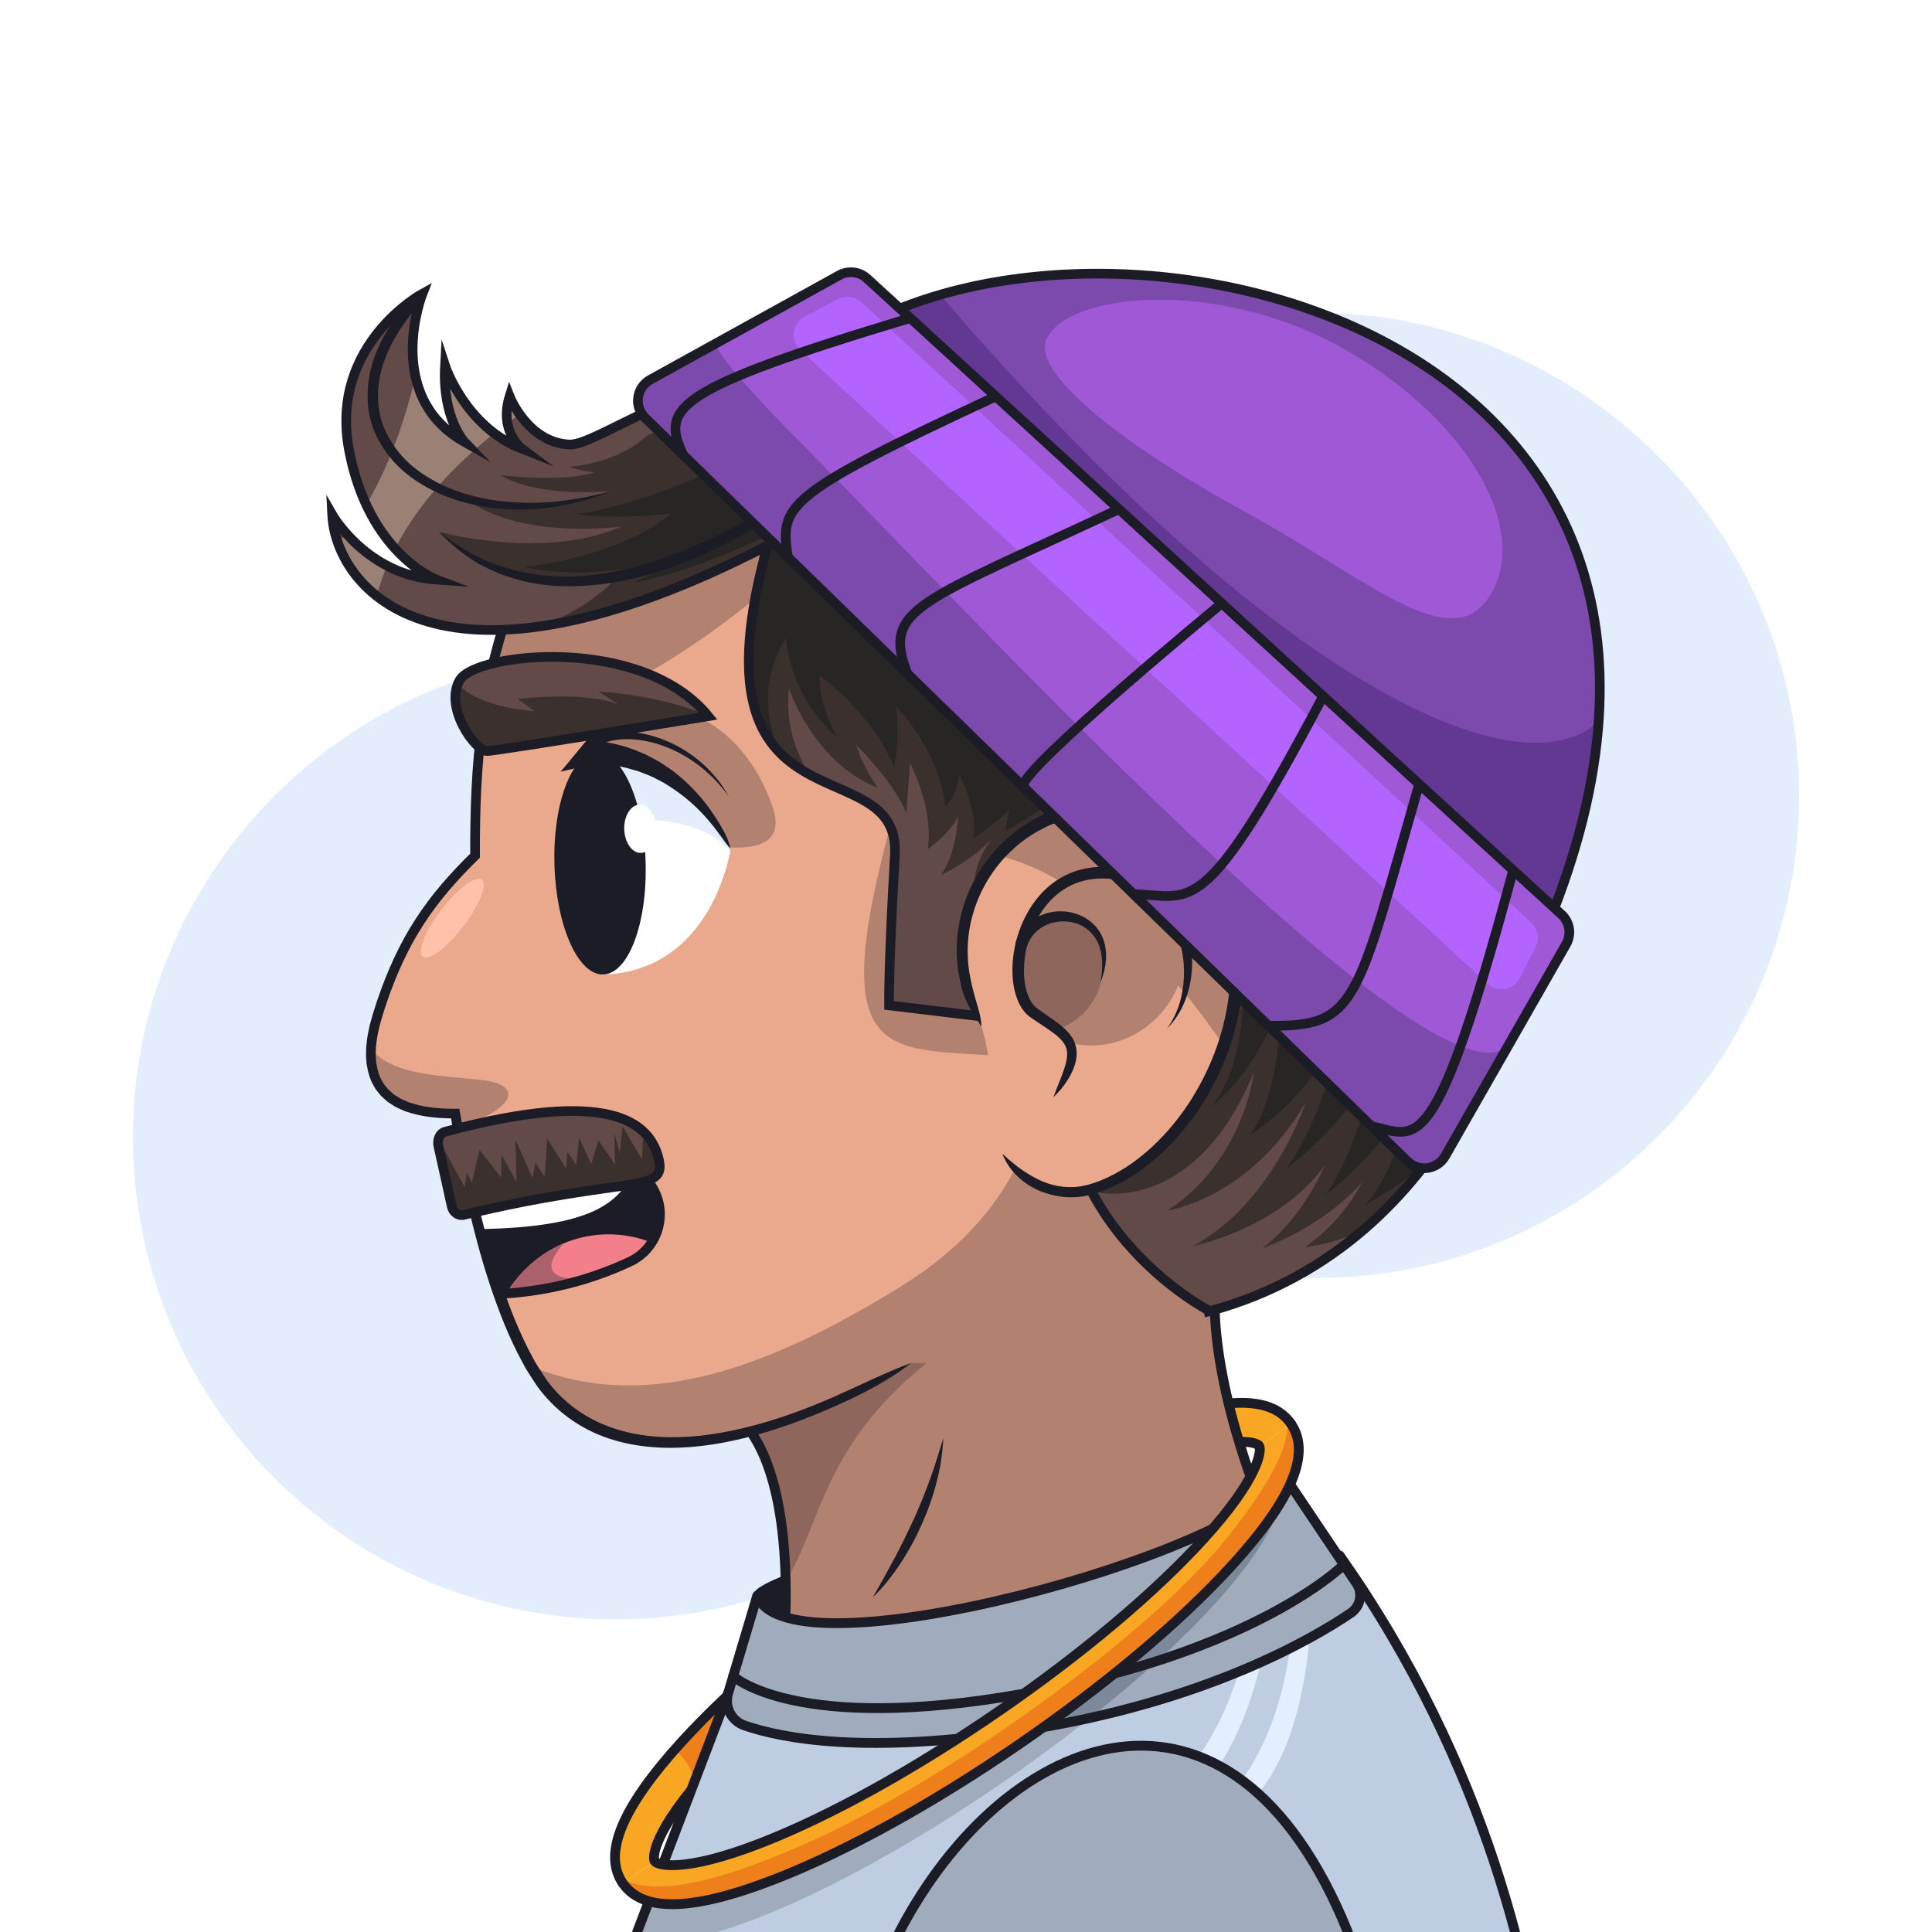 <?xml version="1.0" encoding="utf-8"?>
<!-- Generator: Adobe Illustrator 27.5.0, SVG Export Plug-In . SVG Version: 6.00 Build 0)  -->
<svg version="1.1" xmlns="http://www.w3.org/2000/svg" xmlns:xlink="http://www.w3.org/1999/xlink" x="0px" y="0px"
	 viewBox="0 0 500 500" style="enable-background:new 0 0 500 500;" xml:space="preserve">
<g id="BACKGROUND">
	<rect x="0" style="fill:#FFFFFF;" width="500" height="500"/>
</g>
<g id="OBJECTS">
	<g>
		<path style="fill:#E3EDFC;" d="M465.107,194.854c-6.072-68.656-68.144-120.116-136.733-113.329
			c-41.655,4.122-76.497,28.259-95.941,61.94c-11.244,19.476-33.011,30.224-55.271,27.026c-9.929-1.426-20.193-1.671-30.628-0.598
			c-67.817,6.972-117.85,67.788-111.609,135.676c6.353,69.107,67.745,119.715,136.693,112.893
			c41.772-4.133,76.693-28.395,96.105-62.224c11.194-19.508,33.377-29.764,55.654-26.665c9.605,1.336,19.52,1.567,29.596,0.57
			C421.188,323.392,471.132,262.97,465.107,194.854z"/>
	</g>
	<g>
		<g>
			<g>
				<path style="fill:#F9A723;" d="M161.169,487.365c-5.219-7.593-0.266-19.521,15.143-36.465
					c13.295-14.619,32.899-31.112,55.202-46.441c22.303-15.33,44.725-27.723,63.137-34.897c21.339-8.313,34.25-8.666,39.47-1.072
					l-8.27,5.684c-0.688-1-7.377-3.125-27.558,4.738c-17.713,6.902-39.41,18.912-61.096,33.817
					c-21.685,14.904-40.672,30.858-53.462,44.923c-14.571,16.022-14.984,23.03-14.297,24.03L161.169,487.365z"/>
			</g>
			<path style="fill:#EF7F1B;" d="M203.002,430.648h-5.635c-8.044,6.942-15.17,13.781-21.055,20.252
				c-0.575,0.632-1.131,1.255-1.677,1.874c2.922,2.415,4.632,5.815,5.477,9.017c1.099-1.308,2.301-2.685,3.624-4.139
				c5.092-5.6,11.18-11.501,18.017-17.515L203.002,430.648z"/>
			<g>
				
					<path style="fill:none;stroke:#1C1C26;stroke-width:2.54;stroke-linecap:round;stroke-linejoin:round;stroke-miterlimit:10;" d="
					M161.169,487.365c-5.219-7.593-0.266-19.521,15.143-36.465c13.295-14.619,32.899-31.112,55.202-46.441
					c22.303-15.33,44.725-27.723,63.137-34.897c21.339-8.313,34.25-8.666,39.47-1.072"/>
				
					<path style="fill:none;stroke:#1C1C26;stroke-width:2.54;stroke-linecap:round;stroke-linejoin:round;stroke-miterlimit:10;" d="
					M325.852,374.173c-0.688-1-7.377-3.125-27.558,4.738c-17.713,6.902-39.41,18.912-61.096,33.817
					c-21.685,14.904-40.672,30.858-53.462,44.923c-14.571,16.022-14.984,23.03-14.297,24.03"/>
			</g>
		</g>
		<path style="fill:#1C1C26;" d="M195.26,412.274c0.126-6.879,134.677-42.452,138.355-30.581
			c3.677,11.871-68.277,53.806-68.277,53.806S211.78,432.314,195.26,412.274z"/>
		<g>
			<g>
				<path style="fill:#B28170;" d="M174.96,361.453c37.881-3.227,26.931,75.016,26.931,75.016s138.608-15.807,135.967-21.094
					c-28.394-56.839-23.133-84.515-23.133-84.515L174.96,361.453z"/>
				<path style="fill:#8E665B;" d="M276.815,330.861L174.96,361.453c22.743-1.937,27.882,25.489,28.359,47.721
					C215.539,390.175,211.602,360.647,276.815,330.861z"/>
				<g>
					<path style="fill:#1C1C26;" d="M225.887,413.378c1.915-3.315,3.753-6.602,5.515-9.928c1.774-3.316,3.424-6.684,4.983-10.09
						c0.823-1.686,1.47-3.444,2.247-5.152l1.016-2.622c0.358-0.869,0.688-1.747,0.99-2.636c1.343-3.519,2.342-7.142,3.49-10.798
						c-0.197,3.808-0.717,7.639-1.723,11.342c-0.926,3.728-2.228,7.361-3.794,10.866c-1.542,3.518-3.372,6.909-5.478,10.114
						C231.025,407.673,228.671,410.733,225.887,413.378z"/>
				</g>
				<path style="fill:none;stroke:#1C1C26;stroke-width:2.54;stroke-miterlimit:10;" d="M174.96,361.453
					c37.881-3.227,26.931,75.016,26.931,75.016s138.608-15.807,135.967-21.094c-28.394-56.839-23.133-84.515-23.133-84.515
					L174.96,361.453z"/>
			</g>
			<g>
				<g>
					<path style="fill:#EAA98C;" d="M390.845,201.644c-9.836-79.064-82.913-106.196-153.539-104.18
						c-92.988,2.653-115.026,52.566-114.356,123.984c-10.06,9.899-19.068,20.642-25.43,41.914
						c-4.241,14.181-0.543,25.09,20.304,24.845c0,0,7.275,48.744,22.32,69.598c9.675,13.41,34.894,28.22,95.84-6.029
						c2.868,0.08,5.778,0.088,8.743,0.004C320.032,349.631,403.401,302.572,390.845,201.644z"/>
					<path style="fill:#B28170;" d="M233.219,203.74c-21.699,74.518-3.995,66.784,27.531,69.757L233.219,203.74z"/>
					<path style="fill:#B28170;" d="M140.144,357.804c9.675,13.41,34.756,29.154,95.701-5.095c2.867,0.08,5.778,0.088,8.743,0.004
						c37.807-1.079,77.677-13.717,106.424-38.803l-82.371-35.093c0,0,2.425,30.71-35.63,54.204
						c-32.494,20.061-65.053,33.174-95.601,20.562C138.293,355.087,139.203,356.5,140.144,357.804z"/>
					<path style="fill:#B28170;" d="M124.895,279.539c-9.692-1.137-23.746-1.102-28.881-8.254
						c-0.612,10.113,5.062,17.118,21.809,16.921c0,0,0.171,1.141,0.511,3.139C130.935,288.555,137.177,280.98,124.895,279.539z"/>
					
						<ellipse transform="matrix(0.608 -0.794 0.794 0.608 -142.805 186.036)" style="fill:#FFC1A9;" cx="117.03" cy="237.663" rx="12.562" ry="3.548"/>
					<path style="fill:#B28170;" d="M150.869,195.702c20.81-24.043,42.51-7.186,49.204,13.564
						c6.694,20.751-40.269,3.091-40.269,3.091L150.869,195.702z"/>
					<path style="fill:#B28170;" d="M124.574,188.929c49.867-4.102,99.824-61.328,99.824-61.328l-76.124,2.172
						C134.556,145.097,127.477,165.254,124.574,188.929z"/>
					<g>
						<path style="fill:#1C1C26;" d="M323.621,331.152c10.157-5.419,19.717-11.976,28.245-19.689
							c8.528-7.704,16-16.582,21.969-26.393c6-9.794,10.401-20.54,13.188-31.68c2.843-11.14,3.937-22.683,3.816-34.187
							c-0.12-5.756-0.54-11.505-1.215-17.228l-0.642-4.264c-0.238-1.417-0.379-2.852-0.713-4.251
							c-0.616-2.805-1.101-5.643-1.928-8.396c-0.382-1.384-0.74-2.775-1.141-4.152l-1.374-4.08l-0.688-2.039l-0.809-1.993
							l-1.616-3.988l-1.857-3.879l-0.933-1.938l-1.047-1.878c-0.705-1.248-1.379-2.514-2.107-3.747l-2.32-3.62
							c-3.193-4.754-6.694-9.322-10.68-13.449l-1.467-1.573c-0.49-0.524-1.029-0.998-1.542-1.499l-3.115-2.967
							c-2.199-1.842-4.316-3.785-6.643-5.471c-9.081-7.038-19.296-12.543-29.93-16.919c-2.686-1.035-5.353-2.119-8.095-3.006
							c-2.71-0.977-5.48-1.771-8.239-2.601c-5.551-1.54-11.154-2.926-16.833-3.941c-11.333-2.166-22.865-3.239-34.403-3.606
							c-5.771-0.131-11.552-0.155-17.32,0.137c-2.885,0.128-5.771,0.236-8.644,0.512l-4.314,0.35
							c-1.435,0.141-2.864,0.336-4.296,0.501c-11.437,1.385-22.803,3.714-33.541,7.8c-2.716,0.941-5.307,2.171-7.934,3.318
							c-1.29,0.621-2.549,1.304-3.826,1.952c-0.631,0.337-1.285,0.636-1.897,1.005l-1.841,1.102
							c-2.497,1.405-4.813,3.086-7.162,4.714l-3.357,2.664c-1.134,0.87-2.133,1.897-3.207,2.838
							c-4.177,3.892-7.928,8.235-11.183,12.934c-3.202,4.737-5.909,9.802-8.17,15.065c-2.289,5.254-4.043,10.742-5.451,16.312
							c-0.759,2.773-1.287,5.605-1.885,8.418c-0.478,2.839-1.011,5.669-1.354,8.533c-1.585,11.423-1.971,23.003-1.92,34.561
							l0.002,0.535l-0.376,0.368c-5.309,5.194-10.236,10.721-14.208,16.925c-4.013,6.172-7.043,12.951-9.446,19.937
							c-1.164,3.523-2.334,7.023-2.744,10.576c-0.049,0.444-0.113,0.888-0.152,1.331l-0.034,1.326
							c-0.071,0.891,0.08,1.749,0.127,2.622c0.284,1.694,0.677,3.397,1.586,4.814l0.304,0.552c0.107,0.18,0.258,0.33,0.384,0.496
							l0.783,0.983l0.944,0.842l0.47,0.423c0.171,0.125,0.359,0.231,0.538,0.348l1.081,0.693c0.364,0.225,0.785,0.369,1.174,0.559
							c0.4,0.172,0.784,0.376,1.196,0.525l1.267,0.389c3.4,1.008,7.064,1.265,10.711,1.275l1.087,0.003l0.164,1.062l0,0.003
							c2.526,14.534,5.755,29.052,10.358,43.052c2.31,6.987,4.961,13.886,8.461,20.267c0.801,1.646,1.87,3.097,2.828,4.629
							c0.949,1.544,2.085,2.903,3.29,4.219c2.415,2.616,5.234,4.853,8.346,6.588c6.209,3.54,13.465,5.048,20.697,5.164
							c7.262,0.132,14.552-1.07,21.643-2.93c7.109-1.844,14.036-4.424,20.8-7.363c6.761-2.973,13.329-6.31,20.361-8.941
							c-5.929,4.616-12.594,8.054-19.421,11.076c-6.822,3.04-13.83,5.729-21.084,7.685c-7.236,1.969-14.73,3.29-22.335,3.226
							c-7.56-0.061-15.348-1.53-22.101-5.359c-3.373-1.881-6.444-4.315-9.064-7.154c-1.301-1.417-2.554-2.927-3.553-4.546
							c-1.014-1.612-2.147-3.17-2.977-4.868c-3.645-6.647-6.337-13.678-8.688-20.777c-2.332-7.112-4.201-14.346-5.863-21.615
							c-1.657-7.277-3.063-14.582-4.171-21.984l-0.001-0.003l1.251,1.065c-3.813-0.013-7.685-0.266-11.464-1.382l-1.411-0.437
							c-0.464-0.168-0.913-0.399-1.37-0.597c-0.45-0.218-0.92-0.386-1.351-0.648l-1.281-0.817c-0.211-0.14-0.43-0.268-0.634-0.418
							l-0.576-0.509l-1.141-1.029l-0.97-1.204c-0.155-0.205-0.334-0.395-0.467-0.615l-0.379-0.673
							c-1.107-1.759-1.584-3.783-1.904-5.749c-0.064-0.991-0.22-1.99-0.148-2.97l0.04-1.476c0.042-0.487,0.109-0.969,0.163-1.453
							c0.086-0.975,0.282-1.921,0.475-2.868c0.161-0.957,0.446-1.873,0.686-2.804c0.231-0.941,0.546-1.817,0.822-2.723
							c0.293-0.897,0.549-1.805,0.877-2.692c2.454-7.135,5.568-14.111,9.711-20.483c4.098-6.403,9.189-12.102,14.556-17.352
							l-0.373,0.902c-0.052-11.646,0.336-23.335,1.942-34.92c0.348-2.902,0.889-5.778,1.375-8.662
							c0.607-2.863,1.145-5.741,1.918-8.57c1.436-5.677,3.228-11.287,5.575-16.678c2.319-5.398,5.103-10.611,8.406-15.495
							c3.357-4.847,7.232-9.334,11.545-13.353c1.108-0.972,2.143-2.03,3.311-2.929l3.463-2.748c2.419-1.68,4.808-3.41,7.375-4.855
							l1.894-1.133c0.631-0.379,1.3-0.686,1.948-1.033c1.31-0.666,2.605-1.367,3.928-2.004c2.691-1.177,5.35-2.436,8.124-3.399
							c10.984-4.178,22.537-6.539,34.122-7.943c1.451-0.167,2.899-0.364,4.351-0.507l4.364-0.355
							c2.907-0.279,5.822-0.389,8.736-0.518c5.827-0.295,11.663-0.271,17.494-0.138c11.658,0.37,23.316,1.455,34.793,3.648
							c5.75,1.028,11.43,2.432,17.06,3.994c2.799,0.842,5.61,1.649,8.363,2.64c2.783,0.9,5.496,2.001,8.225,3.054
							c10.813,4.449,21.227,10.058,30.511,17.252c2.377,1.724,4.545,3.71,6.793,5.596l3.19,3.036
							c0.524,0.514,1.076,0.999,1.578,1.536l1.503,1.61c4.081,4.228,7.673,8.909,10.944,13.783l2.377,3.711
							c0.746,1.264,1.439,2.561,2.16,3.84l1.072,1.925l0.956,1.984l1.901,3.974l1.655,4.081l0.827,2.041l0.704,2.085l1.404,4.172
							c0.41,1.408,0.777,2.828,1.167,4.242c0.843,2.813,1.34,5.706,1.968,8.569c0.34,1.428,0.485,2.889,0.728,4.333l0.653,4.345
							c0.685,5.806,1.112,11.644,1.233,17.496c0.125,11.696-0.989,23.46-3.891,34.833c-2.844,11.373-7.345,22.36-13.477,32.37
							c-6.101,10.028-13.734,19.094-22.428,26.948c-8.694,7.864-18.425,14.535-28.746,20.042L323.621,331.152z"/>
					</g>
				</g>
				<g>
					<path style="fill:#1C1C26;" d="M151.56,302.067c-11.967,5.621-23.242,6.182-29.945,5.833
						c1.831,8.155,4.332,17.824,7.517,26.963c9.47-0.451,21.415-2.489,33.906-8.356c0.176-0.083,0.35-0.17,0.521-0.259
						c6.376-3.331,9.047-11.128,5.96-17.7C166.349,301.799,158.309,298.898,151.56,302.067z"/>
					<path style="fill:#F37F8A;" d="M168.651,321.57c-13.225-5.195-28.898-0.889-37.657,13.186
						c9.151-0.624,20.361-2.764,32.044-8.251c0.176-0.083,0.35-0.17,0.521-0.259C165.707,325.125,167.423,323.489,168.651,321.57z"
						/>
					<path style="fill:#AA616C;" d="M145.865,321.794c-5.769,2.426-10.997,6.737-14.871,12.962
						c6.067-0.413,13.043-1.501,20.459-3.782C144.198,331.267,139.129,329.542,145.865,321.794z"/>
					<path style="fill:#FFFFFF;" d="M148.563,303.367c-0.509,0.206-1.018,0.415-1.522,0.604c-0.287,0.108-0.57,0.202-0.855,0.304
						c-0.456,0.163-0.913,0.33-1.365,0.481c-0.303,0.101-0.602,0.189-0.904,0.284c-0.428,0.135-0.857,0.273-1.281,0.397
						c-0.311,0.091-0.616,0.17-0.924,0.254c-0.408,0.112-0.818,0.228-1.221,0.33c-0.315,0.08-0.624,0.149-0.936,0.224
						c-0.387,0.092-0.775,0.186-1.157,0.27c-0.323,0.07-0.639,0.131-0.958,0.195c-0.361,0.073-0.724,0.148-1.08,0.213
						c-0.33,0.061-0.653,0.113-0.979,0.168c-0.334,0.056-0.669,0.114-0.997,0.163c-0.339,0.051-0.669,0.095-1.002,0.14
						c-0.302,0.041-0.606,0.083-0.903,0.119c-0.349,0.042-0.69,0.078-1.032,0.114c-0.267,0.028-0.535,0.057-0.797,0.081
						c-0.362,0.033-0.715,0.061-1.068,0.087c-0.227,0.017-0.455,0.035-0.678,0.05c-0.376,0.024-0.741,0.043-1.105,0.061
						c-0.186,0.009-0.372,0.018-0.554,0.025c-0.389,0.015-0.766,0.026-1.14,0.033c-0.142,0.003-0.284,0.007-0.423,0.008
						c-0.403,0.006-0.794,0.007-1.178,0.006c-0.096-0.001-0.192-0.001-0.286-0.001c-0.417-0.004-0.82-0.011-1.213-0.023
						c-0.048-0.001-0.096-0.003-0.144-0.004c-0.432-0.013-0.847-0.03-1.246-0.051c0.719,3.202,1.545,6.641,2.471,10.186
						c29.079-0.474,36.572-6.858,39.931-15.498c-0.001-0.001-0.002-0.001-0.002-0.001c-0.434-0.249-0.883-0.468-1.34-0.667
						c-0.067-0.029-0.135-0.056-0.203-0.084c-0.405-0.168-0.818-0.316-1.238-0.445c-0.077-0.024-0.154-0.049-0.232-0.071
						c-0.461-0.132-0.928-0.242-1.401-0.325c-0.024-0.004-0.047-0.011-0.071-0.015c-0.515-0.088-1.037-0.146-1.562-0.173
						c-0.023-0.001-0.047,0-0.07-0.001c-0.465-0.022-0.933-0.015-1.402,0.013c-0.141,0.008-0.283,0.025-0.424,0.038
						c-0.357,0.032-0.714,0.079-1.07,0.14c-0.165,0.029-0.331,0.059-0.496,0.094c-0.35,0.074-0.698,0.167-1.045,0.27
						c-0.15,0.045-0.302,0.083-0.452,0.134c-0.488,0.164-0.973,0.35-1.451,0.574c-0.76,0.357-1.517,0.693-2.271,1.01
						C149.046,303.179,148.805,303.268,148.563,303.367z"/>
					<path style="fill:none;stroke:#1C1C26;stroke-width:2.5;stroke-miterlimit:10;" d="M151.56,302.067
						c-11.967,5.621-23.242,6.182-29.945,5.833c1.831,8.155,4.332,17.824,7.517,26.963c9.47-0.451,21.415-2.489,33.906-8.356
						c0.176-0.083,0.35-0.17,0.521-0.259c6.376-3.331,9.047-11.128,5.96-17.7C166.349,301.799,158.309,298.898,151.56,302.067z"/>
					<path style="fill:#E3EDFC;" d="M151.56,302.067c-12.328,5.79-23.935,6.214-30.552,5.802c-0.014,1.849-0.008,3.758,0.017,5.701
						c27.767-1.569,33.651-9.596,40.984-7.014c0.824-1.255,1.47-2.583,2.009-3.969C160.328,300.471,155.703,300.121,151.56,302.067z
						"/>
				</g>
				<g>
					<path style="fill:#624A49;" d="M275.553,265.653l-45.005-5.478c0,0-0.624-10.079,1.046-38.881s-54.262-2.809-32.971-80.093
						c-85.028,43.862-111.723,11.32-112.659-8.016c0,0,8.906,15.623,27.016,16.849c0,0-17.688-6.66-22.693-33.818
						c-5.005-27.159,19.042-40.237,19.042-40.237s-10.398,26.436,10.903,38.414c0,0-5.828-6.094-5.066-19.799
						c0,0,5.144,15.795,19.922,21.57c0,0-6.024-4.475-3.208-13.591c0,0,4.701,12,15.482,12.467
						c10.781,0.467,57.135-42.237,148.798-19.257s112.758,101.866,96.593,155.331c0,0-14.244,70.439-79.64,88.188
						C313.113,339.303,268.144,316.584,275.553,265.653"/>
					<g>
						<path style="fill:#9B8175;" d="M115.165,94.596c-0.763,13.705,5.066,19.799,5.066,19.799
							c-7.799-4.386-11.339-10.71-12.705-16.965c-2.325,9.746-6.291,22.417-12.749,33.164c2.249,4.828,4.894,8.549,7.466,11.377
							c6.395-12.479,16.542-22.563,25.673-29.828C118.601,105.135,115.165,94.596,115.165,94.596z"/>
						<path style="fill:#9B8175;" d="M89.6,138.038c-0.692,0.853-1.404,1.684-2.14,2.483c1.709,4.802,4.935,9.731,10.06,13.751
							c0.7-2.709,1.594-5.333,2.655-7.867C95.483,143.947,91.963,140.702,89.6,138.038z"/>
						<path style="fill:#9B8175;" d="M131.879,102.574c-0.843,2.73-0.885,5.035-0.542,6.937c1.083-0.806,2.141-1.569,3.165-2.287
							C132.721,104.716,131.879,102.574,131.879,102.574z"/>
					</g>
					<path style="fill:#3A312F;" d="M200.943,127.422l-8.087,16.674c1.895-0.93,3.81-1.885,5.767-2.894
						c-11.216,40.715-1,52.763,10.936,59.263c-3.607-5.649-6.371-13.136-5.36-22.291c0,0,6.159,19.069,23.001,25.738
						c0,0-4.238-6.01-5.543-11.047c0,0,9.56,9.332,12.891,17.484l0.989-12.836c0,0,6.355,12.355,4.508,22.282
						c0,0,5.446-3.641,7.953-8.553c0,0-0.469,9.905-4.523,15.24c0,0,8.654-3.934,13.707-10.081c0,0-9.113,10.522-2.962,20.415
						c2.631,4.232,52.748,28.695,52.748,28.695l-22.558,43.101c0,0,24.878,5.71,40.092-31.075c0,0-2.64,23.07-22.444,35.76
						c0,0,21.061-2.79,35.834-27.938c0,0-8.591,26.249-29.297,37.166c0,0,22.337-4.38,34.276-20.986c0,0-5.178,13.056-16.167,21.502
						c0,0,15.216-5.081,25.719-16.999c0,0-4.422,9.679-14.717,16.685c0,0,5.985-0.308,14.975-4.3
						c10.206-8.716,17.981-18.722,23.834-28.311C356.543,248.837,200.943,127.422,200.943,127.422z"/>
					<path style="fill:#282525;" d="M248.201,200.296c0,0,5.01,9.345,3.673,16.741c0,0,6.453-4.577,9.372-7.45l-1.1,5.568
						l11.324-6.906l-71.616-71.467l-5.058,3.314l-1.941,4.001c1.895-0.93,3.81-1.885,5.767-2.894
						c-8.596,31.202-4.599,45.56,3.107,53.496c-3.532-8.472-4.962-19.112,1.707-29.623c0,0,0.434,14.703,13.391,25.951
						c0,0-4.981-8.119-4.71-16.259c0,0,14.627,10.942,19.255,23.848c0,0,1.799-7.928,0.45-15.89c0,0,11.363,11.423,12.747,26.002
						C244.569,208.726,247.787,206.117,248.201,200.296z"/>
					<path style="fill:#282525;" d="M321.315,244.487c0,0,3.512,28.692-7.92,41.965c0,0,12.919-9.281,18.074-28.785
						c0,0,0.587,24.561-7.992,36.036c0,0,15.621-8.977,24.334-29.357c0,0-4.905,24.908-15.17,38.379c0,0,16.681-12.04,23.776-28.55
						c0,0-4.584,22.592-13.329,35.04c0,0,17.437-13.225,22.826-27.927c0,0-3.096,19.442-12.572,30.547c0,0,6.655-3.629,15.048-9.961
						c3.04-3.912,5.749-7.867,8.123-11.757c-6.093-12.594-24.818-32.651-47.889-54.439L321.315,244.487z"/>
					<path style="fill:#3A312F;" d="M167.1,113.058c-8.12,7.202-19.723,7.727-19.723,7.727c3.134,1.266,6.625,1.457,6.625,1.457
						c-9.021,2.775-24.667,0.704-24.667,0.704c10.826,6.178,29.148,4.106,29.148,4.106c-14.946,5.945-36.991,2.638-36.991,2.638
						c13.839,9.998,39.301,6.59,39.301,6.59c-20.08,8.802-47.207,1.347-47.207,1.347c19.12,18.624,46.105,11.657,46.105,11.657
						s-6.503,8.176-20.441,12.89c15.457-2.134,34.877-8.374,59.018-20.79C206.086,120.44,173.983,106.953,167.1,113.058z"/>
					<path style="fill:#282525;" d="M217.498,128.562c-32.849,19.332-53.39,22.145-53.39,22.145l17.476-8.437
						c0,0-22.967,9.272-45.953,4.506c0,0,24.032-2.331,38.131-13.867c0,0-14.44,1.671-24.68,0.156c0,0,19.683-2.369,41.916-14.879
						C213.23,105.674,217.498,128.562,217.498,128.562z"/>
					<g>
						<path style="fill:#1C1C26;" d="M113.585,137.626c3.124,2.43,6.393,4.591,9.861,6.342c3.473,1.741,7.146,3.003,10.892,3.874
							c1.867,0.472,3.778,0.739,5.684,0.985l2.874,0.276l2.889,0.098c3.856,0.032,7.716-0.317,11.53-0.963
							c7.629-1.314,15.07-3.727,22.219-6.795c7.137-3.106,14.051-6.791,20.599-11.021l1.396,2.074
							c-3.264,2.288-6.666,4.359-10.14,6.303c-3.468,1.957-7.054,3.705-10.714,5.287c-3.66,1.582-7.402,2.988-11.222,4.172
							c-3.825,1.169-7.743,2.052-11.707,2.66c-7.904,1.176-16.156,1.257-23.946-0.953c-3.879-1.088-7.625-2.658-11.046-4.748
							C119.355,143.088,116.285,140.508,113.585,137.626z"/>
					</g>
					<path style="fill:none;stroke:#1C1C26;stroke-width:2.5;stroke-miterlimit:10;" d="M275.553,265.653l-45.472-5.464
						c0,0-0.157-10.092,1.513-38.894s-54.262-2.809-32.971-80.093c-85.028,43.862-111.723,11.32-112.659-8.016
						c0,0,8.906,15.623,27.016,16.849c0,0-17.688-6.66-22.693-33.818c-5.005-27.159,19.042-40.237,19.042-40.237
						s-10.398,26.436,10.903,38.414c0,0-5.828-6.094-5.066-19.799c0,0,5.144,15.795,19.922,21.57c0,0-6.024-4.475-3.208-13.591
						c0,0,4.701,12,15.482,12.467c10.781,0.467,57.135-42.237,148.798-19.257s112.758,101.866,96.593,155.331
						c0,0-14.244,70.439-79.64,88.188C313.113,339.303,268.144,316.584,275.553,265.653"/>
				</g>
				<g>
					<g>
						<g>
							<path style="fill:#EAA98C;" d="M318.726,237.137c-4.513-20.481-23.453-32.874-43.665-26.593
								c-18.536,5.76-29.583,25.233-25.034,44.102c0.56,2.322,1.325,4.538,2.271,6.633c3.26,7.222,4.339,15.206,3.576,23.094
								c-0.307,3.169,0.078,6.474,1.27,9.712c3.683,10.006,14.476,16.605,24.771,13.831
								C303.364,302.137,326.072,270.474,318.726,237.137z"/>
						</g>
					</g>
					<path style="fill:#B28170;" d="M275.061,210.544c-6.685,2.077-12.388,5.945-16.745,10.917
						c24.645,5.509,48.393,33.998,58.366,49.15c3.484-10.252,4.625-21.757,2.043-33.474
						C314.213,216.657,295.273,204.263,275.061,210.544z"/>
					<g>
						<g>
							<g>
								<path style="fill:#1C1C26;" d="M259.416,298.584c1.872,1.731,3.693,3.301,5.688,4.598c1.979,1.293,4.04,2.434,6.261,3.144
									c2.215,0.711,4.547,1.017,6.847,0.861c0.577-0.016,1.143-0.14,1.715-0.201c0.566-0.106,1.123-0.247,1.686-0.375l1.7-0.531
									c0.563-0.191,1.113-0.423,1.671-0.631c2.208-0.903,4.33-2.034,6.359-3.323c2.023-1.302,3.932-2.786,5.758-4.366
									c1.824-1.586,3.511-3.327,5.133-5.124c1.593-1.825,3.094-3.731,4.482-5.719c5.508-7.975,9.352-17.134,10.929-26.682
									c0.777-4.77,1.061-9.628,0.661-14.439c-0.39-4.808-1.272-9.612-3.007-14.008c-1.718-4.419-4.288-8.503-7.601-11.867
									c-3.305-3.363-7.341-6.014-11.781-7.588c-8.896-3.187-19.13-1.877-27.368,2.801c-8.28,4.664-14.505,12.819-16.938,22.048
									c-1.244,4.605-1.506,9.469-0.794,14.188c0.231,1.171,0.407,2.352,0.678,3.517c0.29,1.16,0.584,2.321,0.914,3.478
									c0.626,2.266,1.548,4.753,1.587,7.34c-0.721-1.071-1.369-2.135-2.011-3.185c-0.66-1.006-1.326-2.162-1.84-3.325
									c-0.524-1.172-0.966-2.384-1.296-3.626c-0.327-1.243-0.516-2.52-0.778-3.78c-0.813-5.085-0.577-10.346,0.721-15.337
									c2.538-9.998,9.186-18.903,18.178-24.078c4.479-2.603,9.491-4.265,14.651-4.85c5.158-0.596,10.478-0.048,15.405,1.683
									c4.928,1.733,9.405,4.658,13.057,8.355c3.66,3.699,6.492,8.174,8.371,12.992c1.879,4.855,2.768,9.93,3.155,14.999
									c0.395,5.086,0.071,10.208-0.773,15.222c-1.715,10.035-5.772,19.612-11.644,27.885c-1.475,2.066-3.068,4.045-4.759,5.941
									c-1.721,1.868-3.513,3.676-5.452,5.328c-1.943,1.645-3.977,3.192-6.142,4.554c-2.173,1.348-4.456,2.537-6.852,3.487
									c-0.606,0.221-1.203,0.463-1.817,0.664l-1.858,0.559c-0.646,0.144-1.296,0.298-1.95,0.412
									c-0.661,0.069-1.317,0.197-1.982,0.212c-2.654,0.153-5.32-0.231-7.819-1.064
									C265.558,307.147,261.218,303.376,259.416,298.584z"/>
							</g>
						</g>
					</g>
					<path style="fill:#B28170;" d="M276.758,269.886c19.944,4.837,37.795-17.15,25.778-35.512
						c-12.017-18.362-34.696-6.384-38.694,12.505C259.843,265.768,273.97,263.255,276.758,269.886z"/>
					<path style="fill:#8E665B;" d="M273.72,266.461c18.645-7.159,13.114-34.147-2.164-28.495
						c-15.277,5.652-4.346,24.624-2.257,25.88C271.389,265.102,273.72,266.461,273.72,266.461z"/>
					<g>
						<path style="fill:#1C1C26;" d="M272.625,283.95c0.932-2.637,2.082-5.099,2.864-7.562c0.383-1.222,0.695-2.446,0.681-3.586
							c0.012-1.148-0.35-2.155-1.015-3.073c-1.386-1.831-3.748-3.258-5.982-4.769l-1.712-1.14c-0.297-0.207-0.545-0.358-0.883-0.611
							c-0.34-0.246-0.655-0.52-0.943-0.811c-1.156-1.173-1.908-2.575-2.433-3.983c-1.04-2.839-1.276-5.771-1.162-8.635
							c0.129-2.87,0.679-5.697,1.587-8.408c1.799-5.389,5.134-10.499,10.103-13.708c2.46-1.603,5.293-2.636,8.181-3.064
							c2.899-0.419,5.806-0.307,8.667,0.252c2.85,0.592,5.644,1.707,8.063,3.4c2.421,1.685,4.473,3.88,5.987,6.365
							c3.034,4.99,4.203,10.837,3.823,16.453c-0.204,2.814-0.808,5.592-1.864,8.182c-1.066,2.577-2.567,4.985-4.539,6.887
							c3.25-4.43,4.457-9.887,4.365-15.122c-0.115-5.253-1.62-10.463-4.468-14.677c-2.802-4.222-7.025-7.413-12.009-8.489
							c-4.972-1.108-10.381-0.441-14.595,2.319c-4.263,2.718-7.247,7.256-8.861,12.153c-0.811,2.457-1.302,5.03-1.445,7.602
							c-0.126,2.562,0.096,5.172,0.927,7.467c0.411,1.142,0.997,2.185,1.751,2.965c0.186,0.197,0.383,0.376,0.591,0.534
							c0.202,0.162,0.528,0.38,0.785,0.568l1.665,1.161c1.119,0.777,2.258,1.559,3.383,2.431c1.112,0.887,2.24,1.87,3.147,3.183
							c0.909,1.303,1.437,3.015,1.351,4.598c-0.038,1.594-0.5,3.033-1.079,4.348C276.357,279.802,274.653,282.023,272.625,283.95z"
							/>
					</g>
					<g>
						<path style="fill:#1C1C26;" d="M284.831,254.194c0.525-3.068,0.659-6.216-0.236-9.021c-0.857-2.81-2.958-5.01-5.554-6.012
							c-2.594-1.018-5.6-0.913-8.103,0.157c-2.515,1.071-4.448,3.145-5.185,5.714l-2.946-0.879c0.494-1.708,1.432-3.311,2.672-4.6
							c1.233-1.302,2.782-2.251,4.411-2.868c3.267-1.249,6.959-1.092,10.066,0.389c1.55,0.737,2.95,1.815,4.003,3.165
							c1.046,1.357,1.729,2.948,2.056,4.566C286.647,248.073,285.979,251.31,284.831,254.194z"/>
					</g>
				</g>
				<g>
					<path style="fill:#FFFFFF;" d="M155.806,252.242c28.872-0.824,33.245-32.526,33.245-32.526s-13.1-25.617-34.887-24.996
						c0,0-8.615,6.028-7.959,29.011C146.861,246.714,155.806,252.242,155.806,252.242z"/>
					<path style="fill:#E3EDFC;" d="M154.165,194.72c0,0-4.501,3.156-6.749,13.586c7.891,6.266,30.604-0.498,41.555,11.901
						c0.053-0.308,0.08-0.491,0.08-0.491S175.951,194.098,154.165,194.72z"/>
					
						<ellipse transform="matrix(1 -0.029 0.029 1 -6.31 4.515)" style="fill:#1C1C26;" cx="155.117" cy="223.477" rx="11.795" ry="28.702"/>
					<path style="fill:#FFFFFF;" d="M169.848,214.367c0.099,3.451-1.678,6.301-3.969,6.367c-2.291,0.065-4.227-2.679-4.326-6.13
						c-0.098-3.451,1.678-6.301,3.969-6.366C167.813,208.172,169.75,210.917,169.848,214.367z"/>
					<path style="fill:#1C1C26;" d="M186.882,214.344c-0.94-1.691-2.003-3.313-3.127-4.903c-2.278-3.156-4.948-6.075-7.997-8.622
						c-0.786-0.605-1.516-1.296-2.359-1.833l-2.501-1.669c-0.856-0.524-1.765-0.961-2.652-1.446
						c-0.448-0.233-0.891-0.482-1.347-0.701l-1.41-0.567c-4.213-1.922-9.394-2.749-13.456-3.262l-6.93,8.372l8.294-1.964
						c3.494,0.119,7.065,0.352,10.446,1.478l1.291,0.351c0.42,0.147,0.829,0.324,1.246,0.485c0.825,0.34,1.679,0.631,2.493,1.011
						l2.405,1.241c0.818,0.394,1.542,0.951,2.323,1.42c3.057,1.98,5.908,4.373,8.448,7.102c1.257,1.375,2.473,2.801,3.583,4.315
						c1.126,1.509,2.155,3.064,3.419,4.564C188.69,217.779,187.849,216.01,186.882,214.344z"/>
					<g>
						<path style="fill:#1C1C26;" d="M150.566,194.256c0.559-0.921,1.294-1.703,2.113-2.342c0.825-0.636,1.739-1.09,2.663-1.478
							c1.87-0.714,3.825-0.996,5.747-1.048c3.857-0.072,7.618,0.809,11.106,2.224c3.488,1.433,6.712,3.448,9.512,5.923
							c1.403,1.234,2.678,2.601,3.858,4.035c1.169,1.445,2.173,3.009,3.1,4.601c-1.08-1.497-2.271-2.898-3.516-4.236
							c-1.27-1.318-2.635-2.529-4.056-3.659c-2.874-2.222-6.066-4.005-9.444-5.245c-3.383-1.202-6.972-1.873-10.491-1.715
							c-1.753,0.093-3.479,0.43-5.049,1.043c-0.766,0.338-1.507,0.722-2.136,1.224c-0.622,0.505-1.151,1.093-1.544,1.754
							L150.566,194.256z"/>
					</g>
				</g>
				<g>
					<g>
						<path style="fill:#7C49AD;" d="M217.792,87.551c69.747-44.893,252.448-2.033,179.249,160.007L217.792,87.551z"/>
						<path style="fill:#9F58D6;" d="M386.172,153.197c-9.75,17.872-31.704-3.117-63.46-20.44s-55.915-36.198-51.878-44.99
							c5.565-12.12,43.736-15.62,75.492,1.704C378.082,106.794,395.921,135.325,386.172,153.197z"/>
						<path style="fill:#623893;" d="M397.041,247.558c10.195-22.568,15.42-42.821,16.684-60.851
							c-20.434,18.842-83.096-8.801-170.424-110.42c-9.476,2.748-18.127,6.513-25.509,11.264L397.041,247.558z"/>
						<path style="fill:none;stroke:#1C1C26;stroke-width:2.5;stroke-miterlimit:10;" d="M217.792,87.551
							c69.747-44.893,252.448-2.033,179.249,160.007L217.792,87.551z"/>
					</g>
					<g>
						<g>
							<path style="fill:#9F58D6;" d="M364.27,300.566L166.966,108.15c-2.984-2.91-2.315-7.874,1.333-9.891l48.906-27.03
								c2.336-1.291,5.236-0.947,7.205,0.856l179.715,164.591c2.142,1.961,2.64,5.144,1.2,7.666l-31.316,54.854
								C371.992,302.73,367.182,303.406,364.27,300.566z"/>
							<path style="fill:#B364FF;" d="M208.208,81.991l8.641-4.572c1.986-1.051,4.418-0.732,6.066,0.794l173.4,160.594
								c1.739,1.61,2.194,4.181,1.113,6.29l-4.127,8.059c-1.595,3.114-5.72,3.849-8.292,1.477L207.096,90.552
								C204.414,88.079,204.983,83.697,208.208,81.991z"/>
							<path style="fill:#7C49AD;" d="M209.252,116.638c-14.119-14.23-21.47-22.454-24.289-27.588l-16.664,9.21
								c-3.648,2.016-4.317,6.98-1.333,9.891L364.27,300.566c2.912,2.84,7.721,2.164,9.738-1.368l16.413-28.75l0,0
								C372.537,290.344,248.462,156.158,209.252,116.638z"/>
							<path style="fill:none;stroke:#1C1C26;stroke-width:2.5;stroke-miterlimit:10;" d="M364.27,300.566L166.966,108.15
								c-2.984-2.91-2.315-7.874,1.333-9.891l48.906-27.03c2.336-1.291,5.236-0.947,7.205,0.856l179.715,164.591
								c2.142,1.961,2.64,5.144,1.2,7.666l-31.316,54.854C371.992,302.73,367.182,303.406,364.27,300.566z"/>
						</g>
						<path style="fill:none;stroke:#1C1C26;stroke-width:2.5;stroke-miterlimit:10;" d="M176.799,117.74
							c-5.714-12.196-2.817-16.882,58.77-35.434"/>
						<path style="fill:none;stroke:#1C1C26;stroke-width:2.5;stroke-miterlimit:10;" d="M203.906,144.175
							c-2.007-13.278-1.541-15.828,53.811-41.585"/>
						<path style="fill:none;stroke:#1C1C26;stroke-width:2.5;stroke-miterlimit:10;" d="M234.83,174.333
							c-6.538-16.911,2.404-18.075,54.756-42.556"/>
						<path style="fill:none;stroke:#1C1C26;stroke-width:2.5;stroke-miterlimit:10;" d="M264.732,203.494
							c-0.229-4.794,51.467-47.343,51.467-47.343"/>
						<path style="fill:none;stroke:#1C1C26;stroke-width:2.5;stroke-miterlimit:10;" d="M293.352,231.405
							c15.36,0.413,17.871,7.715,49.079-51.229"/>
						<path style="fill:none;stroke:#1C1C26;stroke-width:2.5;stroke-miterlimit:10;" d="M328.281,265.455
							c22.97,0.313,22.636-5.418,39.039-62.718"/>
						<path style="fill:none;stroke:#1C1C26;stroke-width:2.5;stroke-miterlimit:10;" d="M354.844,291.427
							c12.117,2.592,16.265,10.132,36.798-66.347"/>
					</g>
				</g>
				<g>
					<path style="fill:#624A49;" d="M183.297,185.338c-17.256-21.152-60.301-16.468-64.355-9.27
						c-4.054,7.198,4.203,18.386,7.106,18.303C128.949,194.289,183.297,185.338,183.297,185.338z"/>
					<path style="fill:#3A312F;" d="M118.516,176.961c-2.963,7.192,4.746,17.49,7.531,17.41c2.902-0.083,57.25-9.033,57.25-9.033
						c-0.014-0.017-0.028-0.033-0.042-0.049c-11.247-5.283-28.314-6.356-28.314-6.356l5.12,3.451
						c-8.451-3.697-26.086-1.477-26.086-1.477l4.363,3.14C138.339,184.047,123.946,183.291,118.516,176.961z"/>
					<path style="fill:none;stroke:#1C1C26;stroke-width:2.5;stroke-miterlimit:10;" d="M183.297,185.338
						c-17.256-21.152-60.301-16.468-64.355-9.27c-4.054,7.198,4.203,18.386,7.106,18.303
						C128.949,194.289,183.297,185.338,183.297,185.338z"/>
				</g>
				<g>
					<path style="fill:#1C1C26;" d="M110.226,76.85c-2.975,3.228-5.732,6.651-7.909,10.404c-2.163,3.745-3.763,7.818-4.302,12.034
						c-0.527,4.195-0.044,8.543,1.796,12.361c1.781,3.822,4.529,7.235,7.97,9.831c3.416,2.626,7.358,4.589,11.497,5.957
						c4.147,1.361,8.491,2.152,12.874,2.489c4.385,0.321,8.825,0.256,13.228-0.28c4.402-0.544,8.771-1.436,13.102-2.595
						c-8.302,3.317-17.347,5.194-26.442,4.797c-4.539-0.186-9.078-0.908-13.448-2.28c-4.365-1.363-8.578-3.362-12.305-6.13
						c-3.734-2.739-6.882-6.406-8.893-10.679c-2.068-4.263-2.638-9.168-2.062-13.81c0.575-4.671,2.316-9.094,4.67-13.043
						c2.352-3.966,5.26-7.529,8.428-10.796L110.226,76.85z"/>
				</g>
				<g>
					<path style="fill:#624A49;" d="M113.443,296.528c-0.348-1.574,0.401-3.275,1.762-3.64c42.63-11.408,52.898-2.441,55.22,6.873
						c2.321,9.311-7.601,4.367-50.453,14.655c-1.363,0.327-2.717-0.66-3.065-2.235L113.443,296.528z"/>
					<path style="fill:#3A312F;" d="M113.502,296.793l3.405,15.388c0.349,1.575,1.703,2.562,3.065,2.235
						c42.852-10.288,52.774-5.345,50.453-14.655c-0.609-2.444-1.776-4.86-3.92-6.895l-0.362,7.201l-4.987-8.51l-0.777,6.702
						l-1.407-5.188l0.237,8.319l-4.342-6.266l-1.857,6.152l-3.138-6.881l-0.728,7.088l-2.324-3.419l-0.263,4.364l-4.966-7.797
						c0,0-0.404,9.596-0.694,9.604c-0.29,0.008-2.217-3.035-2.23-3.519c-0.014-0.484-0.849,4.187-0.849,4.187l-4.449-10.039
						l0.317,11.125l-3.883-7.15l-0.122,5.909l-5.577-7.196l-2.032,8.575l-1.241-2.772l-0.567,3.889l-5.823-10.677L113.502,296.793z"
						/>
					<path style="fill:none;stroke:#1C1C26;stroke-width:2.5;stroke-miterlimit:10;" d="M113.443,296.528
						c-0.348-1.574,0.401-3.275,1.762-3.64c42.63-11.408,52.898-2.441,55.22,6.873c2.321,9.311-7.601,4.367-50.453,14.655
						c-1.363,0.327-2.717-0.66-3.065-2.235L113.443,296.528z"/>
				</g>
			</g>
		</g>
		<g>
			<g>
				<path style="fill:#BFCDE2;" d="M164.9,500l23.538-61.788l158.248-35.66c4.469,6.331,8.908,13.135,13.22,20.432
					c16.222,27.448,26.065,54.089,32.177,77.017C316.355,500,240.628,500,164.9,500z"/>
				<path style="fill:#A0ABBC;" d="M185.611,500c3.25-0.972,6.737-2.172,10.509-3.642c18.411-7.174,40.833-19.567,63.137-34.897
					c22.303-15.33,41.907-31.822,55.202-46.441c2.038-2.241,3.887-4.391,5.56-6.458l-16.835,3.794
					c-12.61,13.022-29.998,27.355-49.611,40.836c-21.686,14.905-43.383,26.915-61.096,33.817
					c-13.706,5.34-21.185,6.072-24.791,5.679L164.9,500C171.804,500,178.707,500,185.611,500z"/>
				<path style="fill:#E3EEFF;" d="M314.63,468.403c22.953-21.29,20.049-60.194,20.049-60.194h4.71c0,0,2.258,46.645-20.194,61.936
					L314.63,468.403z"/>
				<path style="fill:#E3EEFF;" d="M298.364,466.843c25.175-18.609,26.611-57.594,26.611-57.594l4.681,0.523
					c0,0-2.937,46.607-26.948,59.309L298.364,466.843z"/>
				
					<path style="fill:none;stroke:#1C1C26;stroke-width:2.54;stroke-linecap:round;stroke-linejoin:round;stroke-miterlimit:10;" d="
					M164.9,500l23.538-61.788l158.248-35.66c4.469,6.331,8.908,13.135,13.22,20.432c16.222,27.448,26.065,54.089,32.177,77.017"/>
			</g>
			<g>
				<path style="fill:#A0ABBC;" d="M195.974,412.959c7.803,21.637,126.254-11.137,136.577-30.75l18.515,27.578
					c1.698,2.529,1.041,5.954-1.483,7.662c-10.229,6.922-38.141,23.109-84.245,30.308c-41.324,6.453-63.158,2.075-72.641-1.202
					c-3.427-1.184-5.296-4.869-4.259-8.343L195.974,412.959z"/>
				<path style="fill:#7C899B;" d="M314.459,415.019c12.26-13.481,17.894-23.784,17.058-31.258
					c-2.336,2.997-6.905,6.243-13.021,9.521c-2.14,3.705-5.685,8.635-11.461,14.986c-11.46,12.602-27.903,26.718-46.797,40.241
					c1.67-0.234,3.361-0.48,5.1-0.751c5.891-0.92,11.48-1.988,16.779-3.163C294.848,434.499,305.95,424.375,314.459,415.019z"/>
				
					<path style="fill:none;stroke:#1C1C26;stroke-width:2.54;stroke-linecap:round;stroke-linejoin:round;stroke-miterlimit:10;" d="
					M195.974,412.959c7.803,21.637,126.254-11.137,136.577-30.75l18.515,27.578c1.698,2.529,1.041,5.954-1.483,7.662
					c-10.229,6.922-38.141,23.109-84.245,30.308c-41.324,6.453-63.158,2.075-72.641-1.202c-3.427-1.184-5.296-4.869-4.259-8.343
					L195.974,412.959z"/>
				
					<path style="fill:none;stroke:#1C1C26;stroke-width:2.54;stroke-linecap:round;stroke-linejoin:round;stroke-miterlimit:10;" d="
					M189.755,433.796c0,0,15.957,14.993,74.751,4.606c60.615-10.709,83.29-33.487,83.29-33.487"/>
			</g>
			<path style="fill:#A0ABBC;" d="M348.809,500c-30.194-74.694-88.401-53.017-116.129,0.145L348.809,500z"/>
			
				<path style="fill:none;stroke:#1C1C26;stroke-width:2.54;stroke-linecap:round;stroke-linejoin:round;stroke-miterlimit:10;" d="
				M348.809,500c-30.194-74.694-88.401-53.017-116.129,0.145"/>
		</g>
		<g>
			<g>
				<path style="fill:#F9A723;" d="M173.993,492.807c-6.083,0.001-10.331-1.814-12.823-5.441l8.27-5.684
					c0.688,1,7.379,3.124,27.558-4.738c17.713-6.902,39.411-18.912,61.096-33.817c21.686-14.905,40.672-30.858,53.462-44.923
					c14.571-16.022,14.984-23.03,14.297-24.03l8.27-5.684c5.22,7.593,0.267,19.522-15.142,36.465
					c-13.295,14.619-32.9,31.111-55.202,46.441c-22.303,15.33-44.726,27.724-63.137,34.897
					C189.493,490.637,180.645,492.807,173.993,492.807z"/>
			</g>
			<path style="fill:#EF7F1B;" d="M173.993,492.807c6.652,0,15.5-2.17,26.647-6.514c18.411-7.174,40.833-19.567,63.137-34.897
				c22.303-15.33,41.907-31.822,55.202-46.441c15.409-16.943,20.362-28.872,15.142-36.465l-0.894,0.614
				c-0.122,5.814-4.532,14.995-15.967,29.234c-20.516,25.548-72.871,62.516-106.161,77.625
				c-24.803,11.257-40.46,14.525-49.046,10.795l-0.884,0.607C163.662,490.992,167.91,492.808,173.993,492.807z"/>
			<g>
				
					<path style="fill:none;stroke:#1C1C26;stroke-width:2.54;stroke-linecap:round;stroke-linejoin:round;stroke-miterlimit:10;" d="
					M334.121,368.489c5.22,7.593,0.267,19.522-15.142,36.465c-13.295,14.619-32.9,31.111-55.202,46.441
					c-22.303,15.33-44.726,27.724-63.137,34.897c-11.147,4.344-19.995,6.514-26.647,6.514c-6.083,0.001-10.331-1.814-12.823-5.441"
					/>
				
					<path style="fill:none;stroke:#1C1C26;stroke-width:2.54;stroke-linecap:round;stroke-linejoin:round;stroke-miterlimit:10;" d="
					M169.439,481.682c0.688,1,7.379,3.124,27.558-4.738c17.713-6.902,39.411-18.912,61.096-33.817
					c21.686-14.905,40.672-30.858,53.462-44.923c14.571-16.022,14.984-23.03,14.297-24.03"/>
			</g>
		</g>
	</g>
</g>
</svg>
